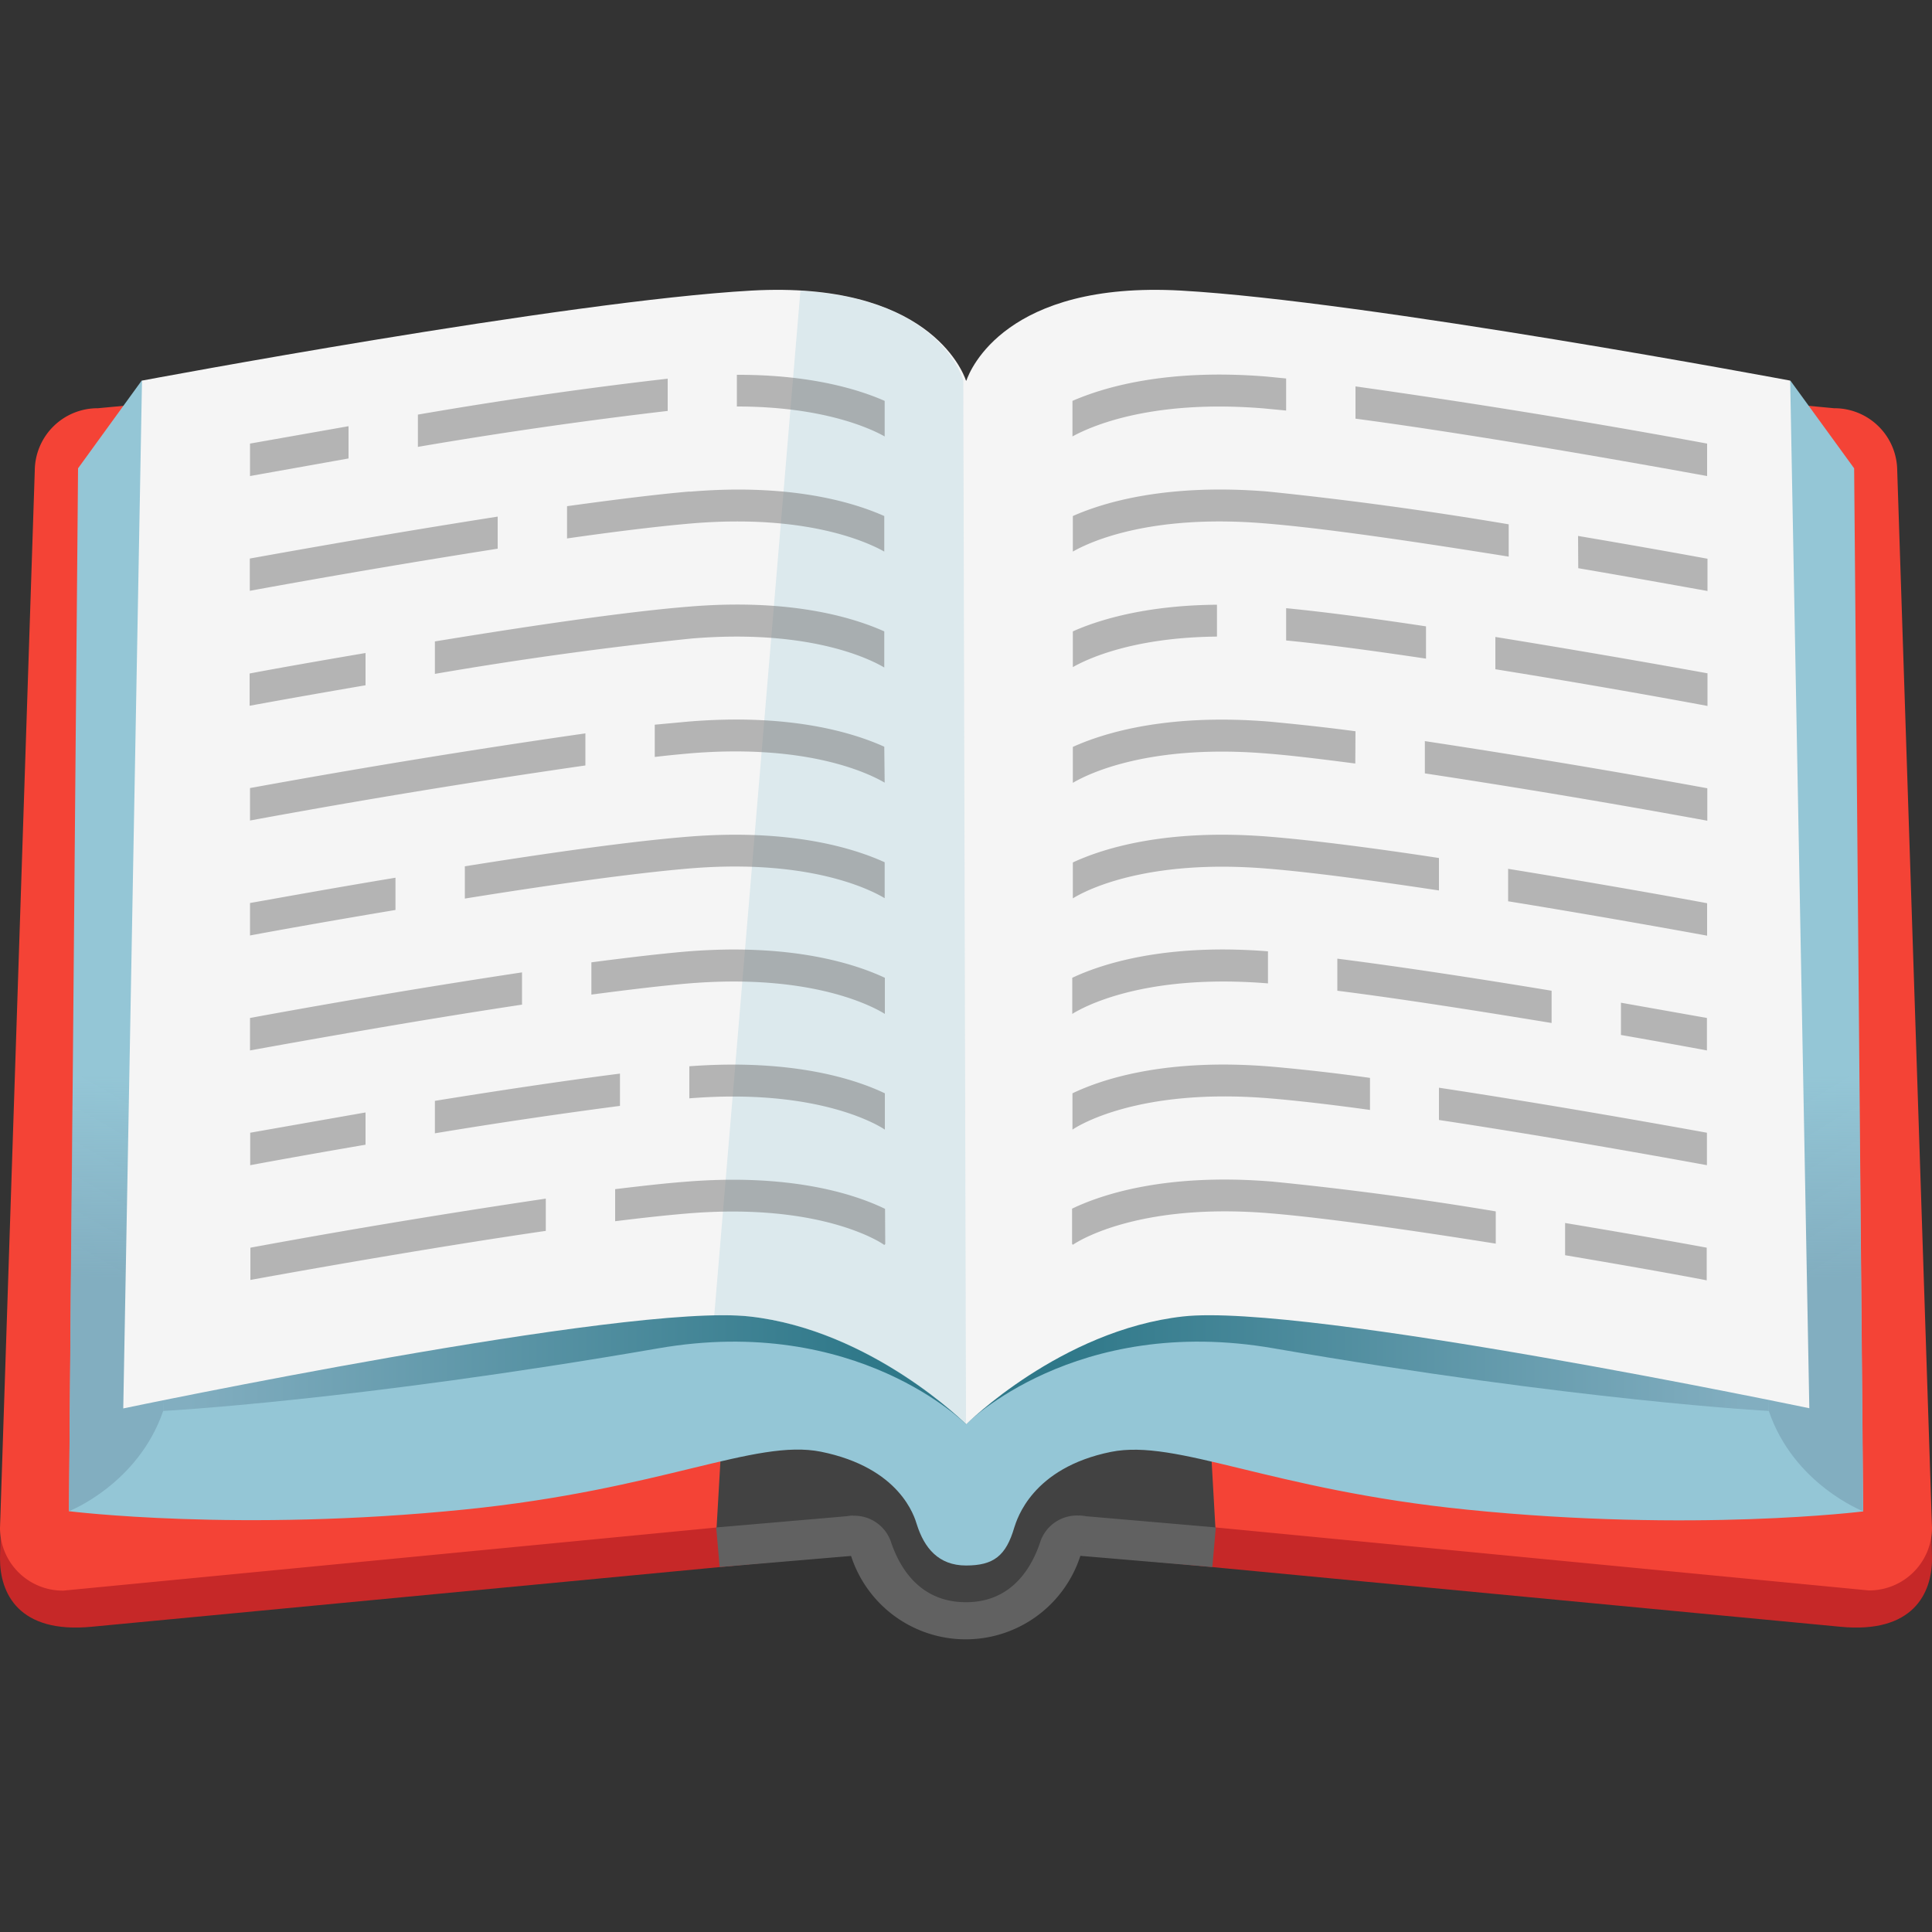 <svg xmlns="http://www.w3.org/2000/svg" xmlns:xlink="http://www.w3.org/1999/xlink" fill="none" viewBox="0 0 100 100"><rect x="0" y="0" width="100" height="100" fill="#333333" stroke="none"/><linearGradient id="a"><stop offset=".27" stop-color="#82aec0"/><stop offset="1" stop-color="#82aec0" stop-opacity="0"/></linearGradient><linearGradient xlink:href="#a" id="c" x1="93.98" x2="94.18" y1="69.99" y2="55.7" gradientUnits="userSpaceOnUse"/><linearGradient id="b"><stop offset="0" stop-color="#2f7889"/><stop offset="1" stop-color="#82aec0"/></linearGradient><linearGradient xlink:href="#b" id="d" x1="54.89" x2="90.25" y1="67.01" y2="67.01" gradientUnits="userSpaceOnUse"/><linearGradient xlink:href="#b" id="e" x1="45.03" x2="9.74" y1="67.01" y2="67.01" gradientUnits="userSpaceOnUse"/><linearGradient xlink:href="#a" id="f" x1="6.01" x2="5.82" y1="69.99" y2="55.7" gradientUnits="userSpaceOnUse"/><path fill="#c62828" d="m55.15 80.39 40.1 3.81c3.78.37 4.75-1.74 4.75-3.52l-.04-2.17-49.32-6.95c0 2.47 2 8.83 4.51 8.83z"/><path fill="#f44336" d="m56.62 78.5 6.3.56 33.8 3.26a3.25 3.25 0 0 0 3.28-3.23l-1.8-54.73a3.25 3.25 0 0 0-3.27-3.23L56.62 17.5a4.52 4.52 0 0 0-4.55 4.48v52.04a4.5 4.5 0 0 0 4.55 4.47z"/><path fill="#c62828" d="M44.85 80.39 4.75 84.2C.96 84.57 0 82.46 0 80.68l.04-2.17 49.32-6.96c0 2.48-2 8.84-4.51 8.84z"/><path fill="#f44336" d="m43.38 78.5-6.26.56-33.84 3.27A3.25 3.25 0 0 1 0 79.1l1.8-54.74a3.25 3.25 0 0 1 3.27-3.23l38.31-3.61a4.52 4.52 0 0 1 4.55 4.47v52.04a4.5 4.5 0 0 1-4.55 4.47z"/><path fill="#424242" d="M62.18 66.25H37.83l-.74 12.83 7.6.71s1.63 4.07 5.31 4.07 5.31-4.07 5.31-4.07l7.6-.7z"/><path fill="#616161" d="m62.75 81.11-7.08-.6.18-2.06 7.08.61zm-25.68-2.05 7.08-.61.18 2.06-7.08.6z"/><path fill="#94c6d6" d="m95.97 24.24-3.3-4.54L50 68.19 7.34 19.69l-3.3 4.55-.47 53.98s8.77 1.1 20.5-.09c10.2-1.03 15.01-3.67 18.42-2.99 4.1.83 4.84 3.35 4.97 3.78.38 1.19 1.11 2.11 2.54 2.11s2.07-.5 2.5-1.97c.14-.42.91-3.08 5-3.91 3.42-.69 8.23 1.96 18.44 2.99 11.72 1.19 20.5.09 20.5.09z"/><path fill="url(#c)" d="m91.55 73.02.13-21.8h4.52l.23 27s-3.6-1.4-4.88-5.2z"/><path fill="url(#d)" d="m91.76 60.31-.21 12.72s-9.88-.52-25.62-3.24C55.64 68 50 73.72 50 73.72l-.1-13.4z"/><path fill="url(#e)" d="m8.24 60.31.21 12.72s9.88-.52 25.62-3.24C44.36 68 50 73.72 50 73.72l-.1-13.4z"/><path fill="url(#f)" d="m8.45 73.02-.13-21.8H3.79l-.22 27s3.58-1.4 4.88-5.2z"/><path fill="#f5f5f5" d="M92.66 19.7s-21.92-4.12-31.54-4.66c-9.05-.5-10.91 4.1-11.1 4.66H50c-.19-.56-2.05-5.16-11.1-4.66-9.62.54-31.55 4.66-31.55 4.66l-.97 53.2s26.1-5.47 32.42-4.76c6.32.7 11.21 5.58 11.21 5.58s4.9-4.87 11.22-5.58 32.42 4.75 32.42 4.75z"/><path fill="#94c6d6" d="m41.43 15.05-4.46 53.03c.7-.02 1.32 0 1.81.06 6.31.7 11.22 5.58 11.22 5.58l-.14-54.02s-1.07-4.23-8.43-4.65z" opacity=".26"/><path fill="#757575" d="m18.04 22.06-5.1.9v1.68l5.1-.91zm20.1-2.66v1.64c4.4 0 6.85 1.1 7.65 1.55v-1.84c-1.36-.6-3.85-1.36-7.64-1.35zm-3.58.2a230.6 230.6 0 0 0-12.93 1.86v1.67a245.6 245.6 0 0 1 12.93-1.86zm-8.8 7.14c-4.28.67-8.56 1.4-12.83 2.17v1.67a527.4 527.4 0 0 1 12.83-2.18zm9.94-1.3c-1.74.15-3.96.43-6.35.76v1.67c2.44-.35 4.72-.63 6.48-.78 5.93-.49 9.07.97 9.94 1.46v-1.84c-1.62-.72-4.86-1.7-10.07-1.26zM18.92 33.8c-2.6.44-4.79.83-6 1.06v1.67c1.09-.2 3.3-.6 6-1.06zm26.85-1.12c-1.61-.72-4.86-1.72-10.12-1.28-3.36.27-8.5 1.04-13.14 1.8v1.68a199 199 0 0 1 13.28-1.83c6.03-.5 9.17 1.02 9.98 1.5zm0 5.97c-1.59-.72-4.86-1.74-10.15-1.3l-1.73.16v1.67c.67-.08 1.3-.14 1.87-.19 6.14-.5 9.28 1.08 10.03 1.52zm-15.47-.69c-5.8.83-11.6 1.78-17.36 2.83v1.68a450.5 450.5 0 0 1 17.36-2.85zm-9.83 7.47c-3.25.54-6.06 1.05-7.53 1.31v1.68c1.33-.25 4.18-.76 7.53-1.32zm25.32-.8c-1.58-.72-4.87-1.76-10.21-1.32-2.98.24-7.34.86-11.52 1.53v1.67c4.22-.68 8.66-1.31 11.65-1.56 6.3-.52 9.45 1.16 10.08 1.54zm.01 11.96c-1.5-.72-4.75-1.8-10.12-1.4v1.66c6.84-.55 9.95 1.5 10.12 1.62zm-26.88.99-5.97 1.05v1.68c2-.37 3.98-.72 5.97-1.06zm3.59-.6v1.68c3.19-.53 6.38-1 9.58-1.42v-1.67c-2.91.37-6.36.89-9.58 1.41zm5.74 5.06c-5.11.76-10.2 1.6-15.29 2.54v1.67c2.47-.45 9.24-1.66 15.29-2.54zm17.56.53c-1.5-.73-4.82-1.86-10.37-1.4-1.05.08-2.27.22-3.6.38v1.66c1.37-.17 2.65-.31 3.73-.4 7.07-.59 10.18 1.6 10.2 1.63l.05-.05zM27.02 50.33c-4.7.71-9.4 1.5-14.08 2.36v1.68c2.22-.4 8.3-1.5 14.08-2.37zm18.78.28c-1.56-.73-4.85-1.8-10.27-1.36-1.39.12-3.08.32-4.92.56v1.67c1.9-.25 3.64-.46 5.06-.58 6.5-.53 9.65 1.28 10.13 1.58zm24.36-28.94c6.84.91 15.78 2.53 18.2 2.97v-1.68A434.9 434.9 0 0 0 70.16 20v1.67zm-3.59-2.08-1.02-.1c-5.17-.42-8.41.55-10.04 1.26v1.84c.93-.51 4.06-1.93 9.91-1.45l1.15.11zm15.12 9.82c2.23.38 4.46.78 6.69 1.18v-1.67c-2.23-.41-4.46-.8-6.7-1.18zm-3.59-2.27c-4.14-.7-8.31-1.27-12.5-1.7-5.2-.42-8.45.55-10.07 1.27v1.84c.87-.5 4-1.95 9.93-1.46 3.23.26 8.13 1 12.63 1.72v-1.67zm-.7 5.83v1.67c4.8.77 9.28 1.58 10.98 1.9v-1.69a626.2 626.2 0 0 0-10.97-1.88zm-7.24 4.88c-1.49-.2-2.98-.36-4.47-.5-5.3-.43-8.57.59-10.16 1.31v1.86c.74-.44 3.89-2.02 10.02-1.52 1.3.1 2.9.3 4.6.52zm3.59.5v1.68c4.88.74 9.76 1.56 14.62 2.45V40.8c-4.86-.89-9.74-1.7-14.62-2.44zm.73 6.06c-3.27-.5-6.43-.91-8.74-1.1-5.36-.44-8.64.6-10.21 1.33v1.86c.62-.39 3.77-2.06 10.07-1.54 2.34.19 5.57.63 8.88 1.13V44.4zm3.58.56v1.68c4.5.73 8.6 1.47 10.3 1.78v-1.68c-1.88-.35-5.93-1.07-10.3-1.78zm5.84 6.93v1.67c1.95.34 3.54.63 4.45.8v-1.68zm-13 3.89a100 100 0 0 0-5.07-.58c-5.49-.46-8.8.65-10.32 1.38v1.88c.17-.12 3.3-2.19 10.2-1.62 1.45.12 3.25.33 5.2.6v-1.66zm3.58.5v1.68c5.68.86 11.64 1.93 13.87 2.34v-1.68c-2.48-.45-8.32-1.49-13.87-2.33zm2.93 6.41a172.7 172.7 0 0 0-11.54-1.54c-5.56-.46-8.88.68-10.38 1.4v1.82l.04.05c.03-.02 3.14-2.22 10.21-1.63 3 .25 7.46.9 11.68 1.57V62.7zm3.6.6v1.67c3.2.54 5.95 1.03 7.33 1.3v-1.69c-1.5-.28-4.22-.76-7.34-1.28zM65.63 49.24c-5.34-.42-8.6.65-10.13 1.37v1.87c.48-.3 3.62-2.11 10.13-1.58zm3.59.38v1.66c3.4.43 7.5 1.08 11.09 1.67v-1.67c-3.62-.6-7.71-1.23-11.09-1.66zM62.99 31.3c-3.7.03-6.14.79-7.46 1.38v1.85c.7-.4 3.07-1.54 7.46-1.58zm3.58.18v1.67c2.06.2 4.61.55 7.24.94v-1.67c-2.64-.4-5.18-.74-7.24-.94z" opacity=".5"/><path fill="#616161" d="M55.91 78.45a2 2 0 0 0-2.07 1.37c-.45 1.35-1.49 3.11-3.84 3.11-2.38 0-3.43-1.77-3.88-3.11a2 2 0 0 0-2.05-1.36l-.32.03v.26a6.23 6.23 0 1 0 12.47-.27z"/></svg>
